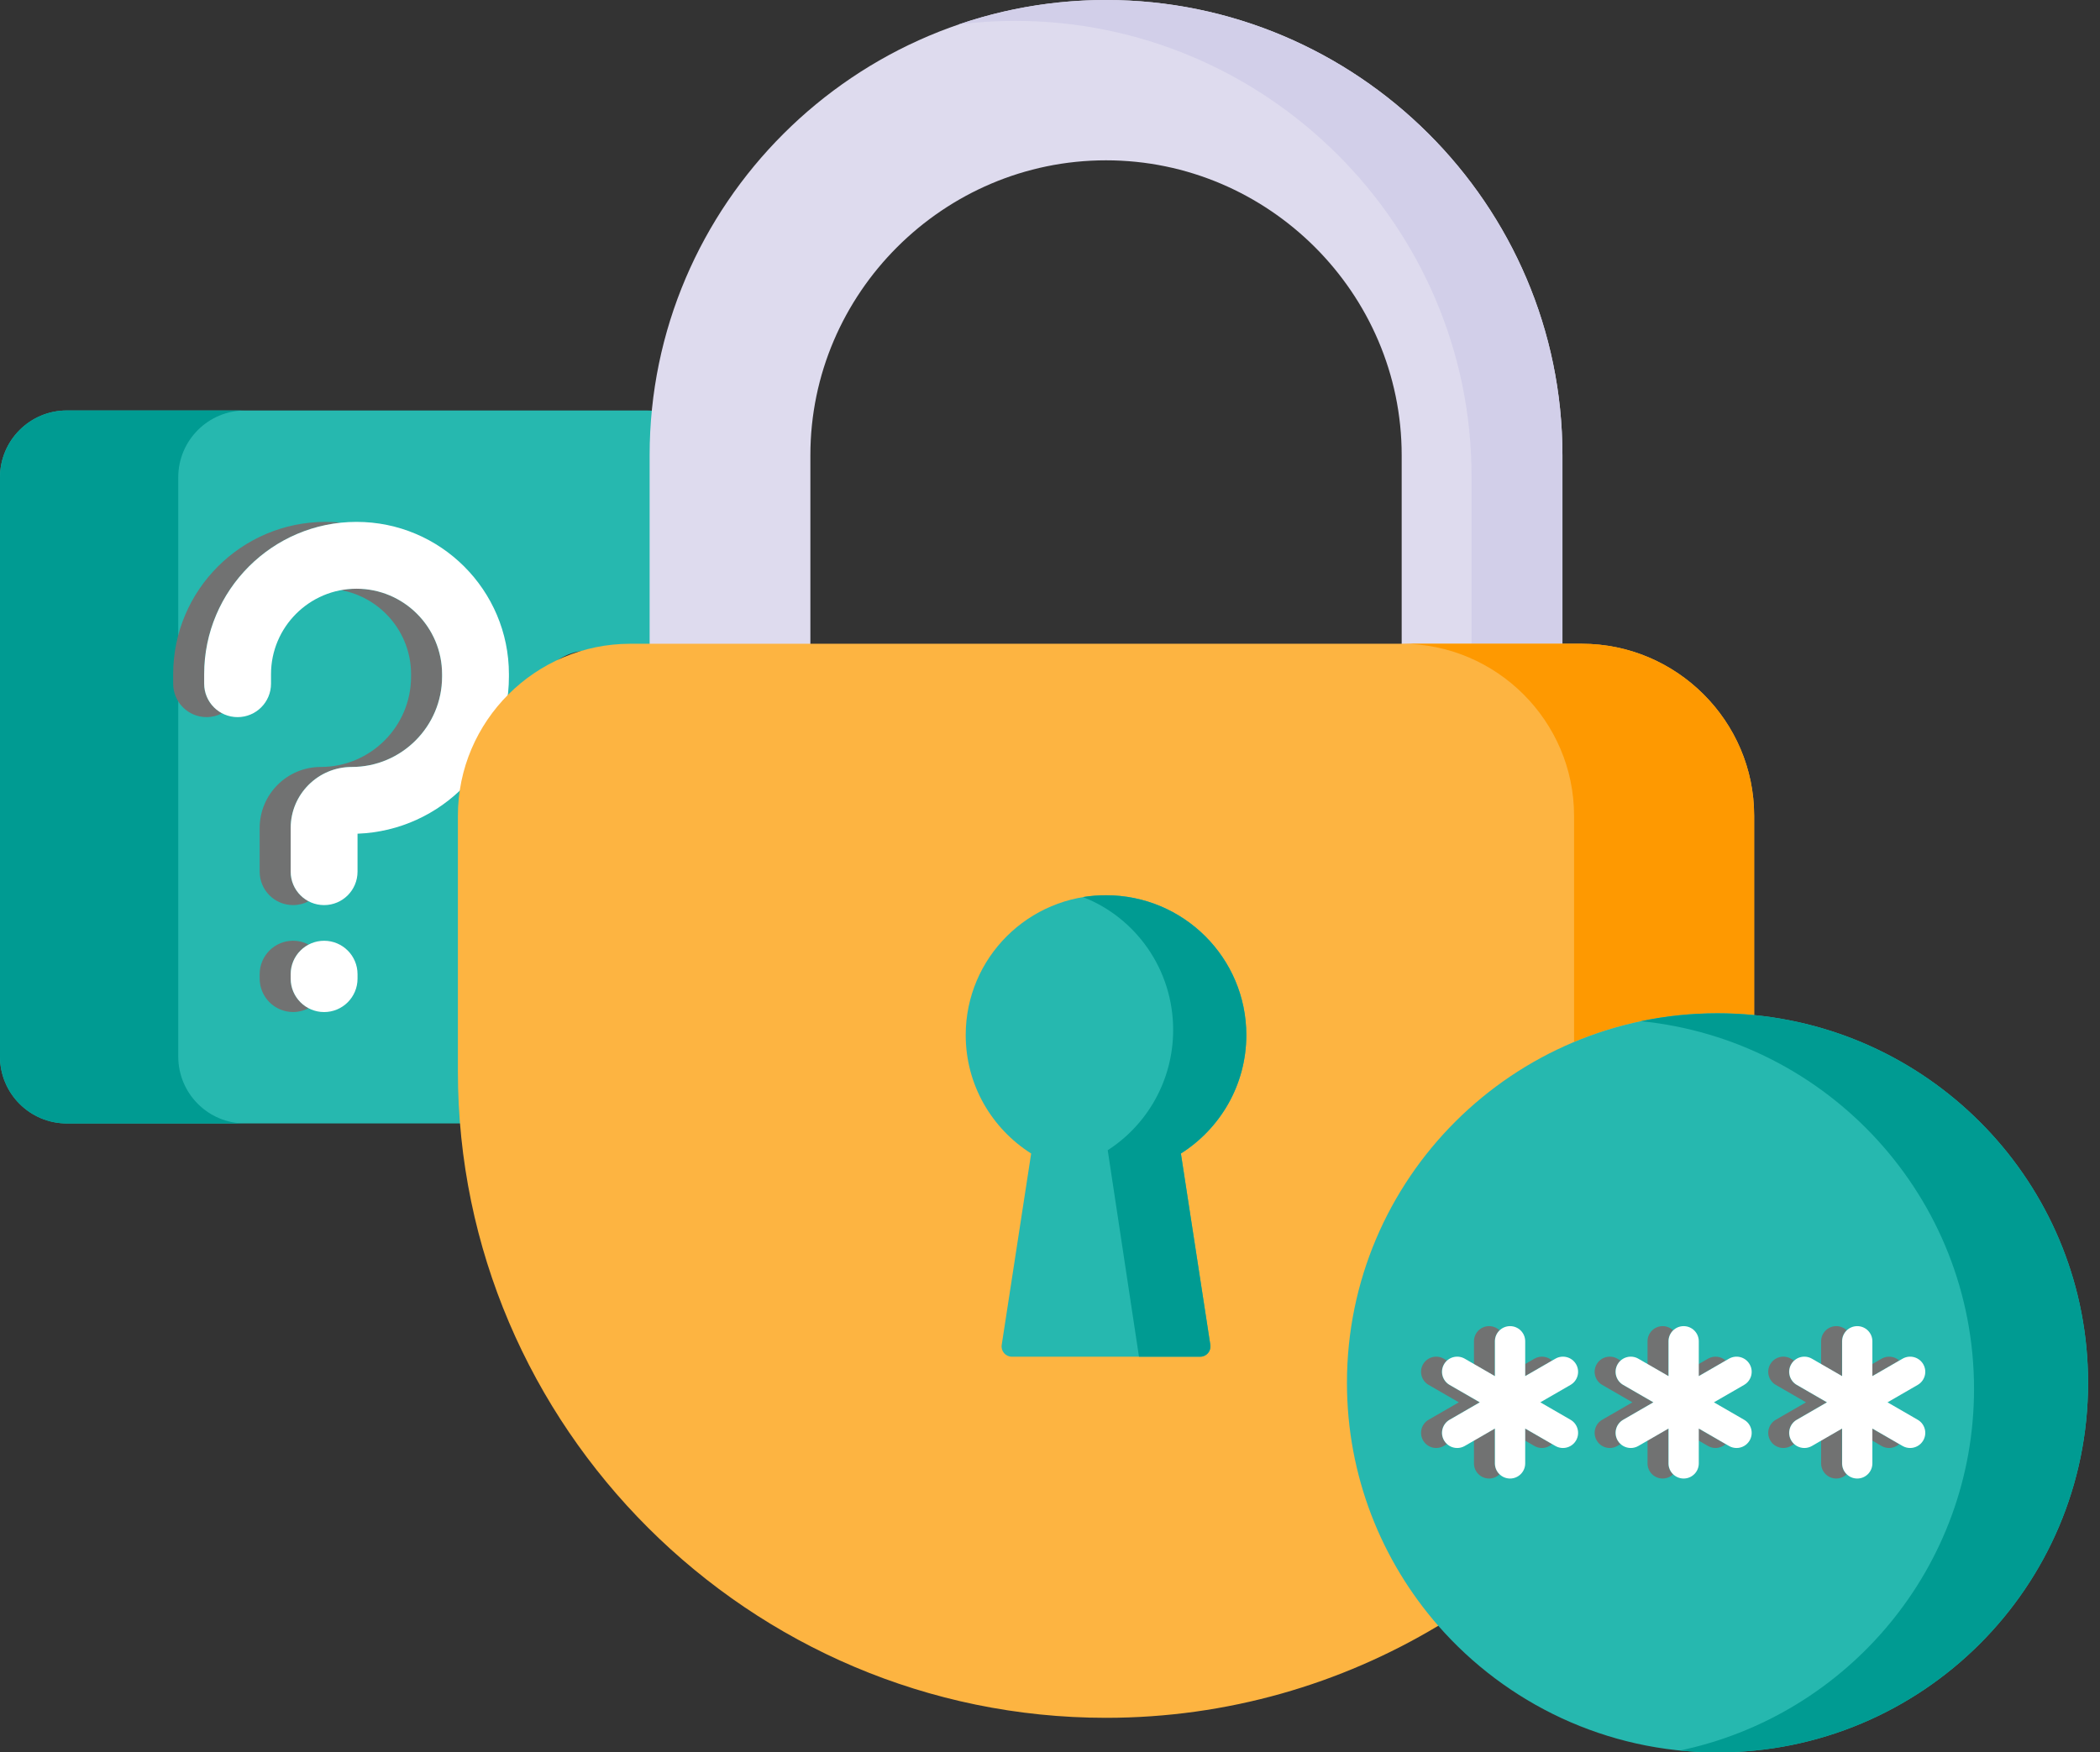 <svg width="133" height="111" viewBox="0 0 133 111" fill="none" xmlns="http://www.w3.org/2000/svg">
<rect x="0" y="0" width="133" height="111" fill="#333333" stroke="none"/>
<path d="M33.834 44.647C33.834 42.752 35.375 41.21 37.27 41.21H42.473V29.39C42.473 28.368 42.535 27.36 42.65 26.369C42.124 26.134 41.542 26 40.928 26H4.234C1.896 26 0 27.896 0 30.234V66.928C0 69.266 1.896 71.161 4.234 71.161H33.834V44.647Z" fill="#26B8AF"/>
<path d="M11.29 66.927V30.234C11.29 27.896 13.186 26 15.524 26H4.234C1.896 26 0 27.896 0 30.234V66.927C0 69.266 1.896 71.161 4.234 71.161H15.524C13.186 71.161 11.29 69.266 11.29 66.927Z" fill="#009B92"/>
<path d="M19.545 57.089C18.871 56.735 18.41 56.029 18.41 55.214V52.446C18.41 50.315 20.144 48.581 22.275 48.581C25.431 48.581 27.998 46.014 27.998 42.858V42.708C27.998 39.721 25.568 37.291 22.581 37.291C22.246 37.291 21.918 37.323 21.599 37.382C24.119 37.845 26.034 40.056 26.034 42.708V42.859C26.034 46.014 23.467 48.581 20.312 48.581C18.18 48.581 16.446 50.315 16.446 52.447V55.215C16.446 56.384 17.394 57.331 18.563 57.331C18.918 57.331 19.252 57.243 19.545 57.089Z" fill="#717272"/>
<path d="M12.93 43.307V42.707C12.93 37.717 16.737 33.6 21.599 33.106C21.276 33.074 20.949 33.057 20.617 33.057C15.296 33.057 10.967 37.386 10.967 42.707V43.307C10.967 44.476 11.915 45.424 13.084 45.424C13.438 45.424 13.772 45.335 14.065 45.181C13.391 44.828 12.93 44.122 12.93 43.307Z" fill="#717272"/>
<path d="M18.41 61.987V61.705C18.41 60.89 18.87 60.184 19.545 59.83C19.251 59.676 18.918 59.588 18.563 59.588C17.394 59.588 16.446 60.536 16.446 61.705V61.987C16.446 63.156 17.394 64.104 18.563 64.104C18.918 64.104 19.251 64.016 19.545 63.861C18.87 63.508 18.41 62.802 18.41 61.987Z" fill="#717272"/>
<path d="M20.527 57.331C19.357 57.331 18.41 56.383 18.41 55.214V52.446C18.41 50.315 20.144 48.581 22.275 48.581C25.431 48.581 27.998 46.014 27.998 42.858V42.707C27.998 39.72 25.568 37.291 22.581 37.291C19.594 37.291 17.164 39.72 17.164 42.707V43.307C17.164 44.476 16.217 45.424 15.047 45.424C13.878 45.424 12.931 44.476 12.931 43.307V42.707C12.931 37.386 17.26 33.057 22.581 33.057C27.903 33.057 32.232 37.386 32.232 42.707V42.858C32.232 48.225 27.964 52.613 22.644 52.808V55.214C22.643 56.383 21.696 57.331 20.527 57.331Z" fill="white"/>
<path d="M20.527 64.106C19.358 64.106 18.41 63.158 18.41 61.989V61.707C18.41 60.538 19.358 59.59 20.527 59.59C21.696 59.59 22.644 60.538 22.644 61.707V61.989C22.644 63.158 21.696 64.106 20.527 64.106Z" fill="white"/>
<path fill-rule="evenodd" clip-rule="evenodd" d="M70.048 10.155C80.337 10.155 88.773 18.569 88.773 28.831V43.006H98.954V28.831C98.954 12.96 85.955 0 70.048 0C54.142 0 41.143 12.96 41.143 28.831V43.006H51.324V28.831C51.324 18.569 59.759 10.155 70.048 10.155Z" fill="#DEDBEE"/>
<path fill-rule="evenodd" clip-rule="evenodd" d="M98.954 28.831C98.954 12.96 85.955 0 70.048 0C66.792 0 63.657 0.544 60.73 1.545C61.898 1.399 63.085 1.323 64.291 1.323C80.198 1.323 93.197 14.289 93.197 30.154V43.006H98.954V28.831Z" fill="#D2CFE9"/>
<path fill-rule="evenodd" clip-rule="evenodd" d="M39.917 40.777C33.913 40.777 29 45.677 29 51.667V67.867C29 90.386 47.471 108.81 70.048 108.81C77.728 108.81 84.933 106.676 91.09 102.979L111.096 64.297V51.667C111.096 45.678 106.183 40.777 100.179 40.777C80.09 40.777 60.007 40.777 39.917 40.777Z" fill="#FDB441"/>
<path fill-rule="evenodd" clip-rule="evenodd" d="M70.048 56.707C65.142 56.707 61.162 60.67 61.162 65.564C61.162 68.723 62.819 71.49 65.307 73.066L63.442 85.188C63.381 85.582 63.686 85.937 64.085 85.937H76.012C76.41 85.937 76.715 85.582 76.655 85.188L74.79 73.066C77.278 71.49 78.934 68.723 78.934 65.564C78.935 60.67 74.955 56.707 70.048 56.707Z" fill="#26B8AF"/>
<path fill-rule="evenodd" clip-rule="evenodd" d="M68.588 56.821C71.927 58.119 74.3 61.398 74.3 65.235C74.3 68.445 72.644 71.256 70.156 72.857L72.136 85.937H76.012C76.41 85.937 76.715 85.582 76.654 85.188L74.789 73.066C77.278 71.49 78.934 68.723 78.934 65.564C78.934 60.67 74.954 56.707 70.048 56.707C69.553 56.707 69.064 56.745 68.588 56.821Z" fill="#009B92"/>
<path fill-rule="evenodd" clip-rule="evenodd" d="M111.096 51.667C111.096 45.678 106.183 40.777 100.179 40.777H98.954H93.197H88.772C94.777 40.777 99.69 45.677 99.69 51.667V66C101.042 65.436 102.464 64.987 103.93 64.683C105.491 64.354 107.116 64.183 108.773 64.183C109.56 64.183 110.334 64.221 111.096 64.297V51.667Z" fill="#FE9901"/>
<path fill-rule="evenodd" clip-rule="evenodd" d="M108.773 64.184C95.811 64.184 85.307 74.661 85.307 87.589C85.307 93.483 87.49 98.864 91.089 102.979C95.392 107.892 101.721 111.001 108.773 111.001C121.734 111.001 132.245 100.517 132.245 87.589C132.245 75.446 122.972 65.463 111.096 64.298C110.334 64.222 109.56 64.184 108.773 64.184Z" fill="#26B8AF"/>
<path fill-rule="evenodd" clip-rule="evenodd" d="M132.245 87.589C132.245 75.446 122.972 65.463 111.096 64.298C110.334 64.222 109.56 64.184 108.773 64.184C107.116 64.184 105.491 64.354 103.93 64.684C115.774 65.874 125.022 75.845 125.022 87.975C125.022 99.244 117.031 108.652 106.399 110.88C107.179 110.956 107.973 111.001 108.773 111.001C121.734 111.001 132.245 100.517 132.245 87.589Z" fill="#009B92"/>
<path d="M94.666 87.167V84.958C94.666 84.684 94.782 84.437 94.967 84.263C94.795 84.1 94.564 84 94.309 84C93.78 84 93.351 84.429 93.351 84.958V86.407L94.666 87.167Z" fill="#717272"/>
<path d="M96.582 87.166L98.296 86.177C97.995 85.909 97.546 85.85 97.179 86.062L96.582 86.407V87.166Z" fill="#717272"/>
<path d="M96.582 90.486V91.246L97.179 91.591C97.33 91.678 97.495 91.719 97.657 91.719C97.89 91.719 98.118 91.632 98.295 91.475L96.582 90.486Z" fill="#717272"/>
<path d="M91.444 91.24C91.18 90.781 91.336 90.195 91.795 89.93L93.707 88.826L91.795 87.722C91.336 87.457 91.179 86.871 91.444 86.413C91.497 86.322 91.562 86.243 91.636 86.177L91.438 86.062C90.979 85.797 90.393 85.955 90.129 86.413C89.864 86.871 90.021 87.457 90.479 87.722L92.392 88.826L90.479 89.93C90.021 90.195 89.864 90.781 90.129 91.24C90.306 91.547 90.628 91.719 90.959 91.719C91.122 91.719 91.287 91.677 91.438 91.59L91.638 91.475C91.563 91.408 91.497 91.331 91.444 91.24Z" fill="#717272"/>
<path d="M94.666 92.695V90.486L93.351 91.246V92.695C93.351 93.224 93.78 93.653 94.309 93.653C94.564 93.653 94.795 93.553 94.967 93.39C94.782 93.216 94.666 92.969 94.666 92.695Z" fill="#717272"/>
<path d="M102.438 91.24C102.174 90.781 102.331 90.195 102.789 89.931L104.702 88.826L102.789 87.722C102.331 87.457 102.174 86.871 102.438 86.413C102.491 86.322 102.556 86.243 102.631 86.177L102.432 86.062C101.973 85.797 101.387 85.955 101.123 86.413C100.858 86.871 101.015 87.457 101.473 87.722L103.386 88.826L101.473 89.93C101.015 90.195 100.858 90.781 101.123 91.24C101.3 91.547 101.622 91.719 101.953 91.719C102.116 91.719 102.281 91.677 102.432 91.59L102.632 91.475C102.557 91.409 102.491 91.331 102.438 91.24Z" fill="#717272"/>
<path d="M107.576 87.166L109.29 86.177C108.99 85.909 108.541 85.85 108.173 86.062L107.576 86.407V87.166Z" fill="#717272"/>
<path d="M105.659 87.167V84.958C105.659 84.684 105.775 84.437 105.96 84.263C105.788 84.1 105.557 84 105.302 84C104.773 84 104.344 84.429 104.344 84.958V86.407L105.659 87.167Z" fill="#717272"/>
<path d="M105.659 92.695V90.486L104.344 91.246V92.695C104.344 93.224 104.773 93.653 105.302 93.653C105.557 93.653 105.788 93.553 105.96 93.39C105.775 93.216 105.659 92.969 105.659 92.695Z" fill="#717272"/>
<path d="M107.576 90.486V91.246L108.173 91.591C108.324 91.678 108.489 91.719 108.651 91.719C108.884 91.719 109.112 91.632 109.289 91.475L107.576 90.486Z" fill="#717272"/>
<path d="M118.57 87.166L120.284 86.177C119.984 85.909 119.535 85.85 119.167 86.062L118.57 86.407V87.166Z" fill="#717272"/>
<path d="M116.654 87.167V84.958C116.654 84.684 116.769 84.437 116.954 84.263C116.782 84.1 116.551 84 116.296 84C115.767 84 115.338 84.429 115.338 84.958V86.407L116.654 87.167Z" fill="#717272"/>
<path d="M113.432 91.24C113.168 90.781 113.325 90.195 113.783 89.931L115.696 88.826L113.783 87.722C113.325 87.457 113.168 86.871 113.432 86.413C113.485 86.322 113.551 86.243 113.625 86.177L113.426 86.062C112.967 85.797 112.381 85.955 112.117 86.413C111.852 86.871 112.009 87.457 112.468 87.722L114.38 88.826L112.468 89.93C112.009 90.195 111.852 90.781 112.117 91.24C112.294 91.547 112.616 91.719 112.948 91.719C113.11 91.719 113.275 91.677 113.426 91.59L113.626 91.475C113.551 91.409 113.485 91.331 113.432 91.24Z" fill="#717272"/>
<path d="M118.57 90.486V91.246L119.167 91.591C119.318 91.678 119.483 91.719 119.646 91.719C119.879 91.719 120.106 91.632 120.283 91.475L118.57 90.486Z" fill="#717272"/>
<path d="M116.653 92.695V90.486L115.338 91.246V92.695C115.338 93.224 115.767 93.653 116.296 93.653C116.551 93.653 116.782 93.553 116.954 93.39C116.769 93.216 116.653 92.969 116.653 92.695Z" fill="#717272"/>
<path d="M99.818 86.413C99.553 85.955 98.967 85.798 98.509 86.062L96.596 87.167V84.958C96.596 84.429 96.167 84 95.638 84C95.109 84 94.679 84.429 94.679 84.958V87.167L92.767 86.062C92.308 85.798 91.722 85.955 91.458 86.413C91.193 86.871 91.35 87.457 91.808 87.722L93.721 88.826L91.808 89.931C91.35 90.195 91.193 90.782 91.458 91.24C91.635 91.547 91.957 91.719 92.288 91.719C92.451 91.719 92.616 91.678 92.767 91.591L94.679 90.486V92.695C94.679 93.224 95.109 93.653 95.638 93.653C96.167 93.653 96.596 93.224 96.596 92.695V90.486L98.509 91.591C98.66 91.678 98.825 91.719 98.987 91.719C99.318 91.719 99.64 91.547 99.818 91.24C100.082 90.781 99.925 90.195 99.467 89.931L97.554 88.826L99.467 87.722C99.925 87.457 100.082 86.871 99.818 86.413Z" fill="white"/>
<path d="M110.812 86.413C110.547 85.955 109.961 85.798 109.503 86.062L107.59 87.167V84.958C107.59 84.429 107.161 84 106.632 84C106.103 84 105.674 84.429 105.674 84.958V87.167L103.761 86.062C103.302 85.798 102.716 85.955 102.452 86.413C102.187 86.871 102.344 87.457 102.803 87.722L104.715 88.826L102.803 89.931C102.344 90.195 102.187 90.782 102.452 91.24C102.629 91.547 102.951 91.719 103.283 91.719C103.445 91.719 103.61 91.678 103.761 91.591L105.674 90.486V92.695C105.674 93.224 106.103 93.653 106.632 93.653C107.161 93.653 107.59 93.224 107.59 92.695V90.486L109.503 91.591C109.654 91.678 109.819 91.719 109.981 91.719C110.312 91.719 110.634 91.547 110.812 91.24C111.076 90.781 110.919 90.195 110.461 89.931L108.548 88.826L110.461 87.722C110.919 87.457 111.076 86.871 110.812 86.413Z" fill="white"/>
<path d="M121.806 86.413C121.541 85.955 120.955 85.798 120.497 86.062L118.584 87.167V84.958C118.584 84.429 118.155 84 117.626 84C117.097 84 116.668 84.429 116.668 84.958V87.167L114.755 86.062C114.296 85.798 113.711 85.955 113.446 86.413C113.181 86.871 113.338 87.457 113.797 87.722L115.709 88.826L113.797 89.931C113.338 90.195 113.181 90.782 113.446 91.24C113.623 91.547 113.946 91.719 114.277 91.719C114.439 91.719 114.604 91.678 114.755 91.591L116.668 90.486V92.695C116.668 93.224 117.097 93.653 117.626 93.653C118.155 93.653 118.584 93.224 118.584 92.695V90.486L120.497 91.591C120.648 91.678 120.813 91.719 120.975 91.719C121.306 91.719 121.629 91.547 121.806 91.24C122.07 90.781 121.914 90.195 121.455 89.931L119.543 88.826L121.455 87.722C121.914 87.457 122.07 86.871 121.806 86.413Z" fill="white"/>
</svg>

